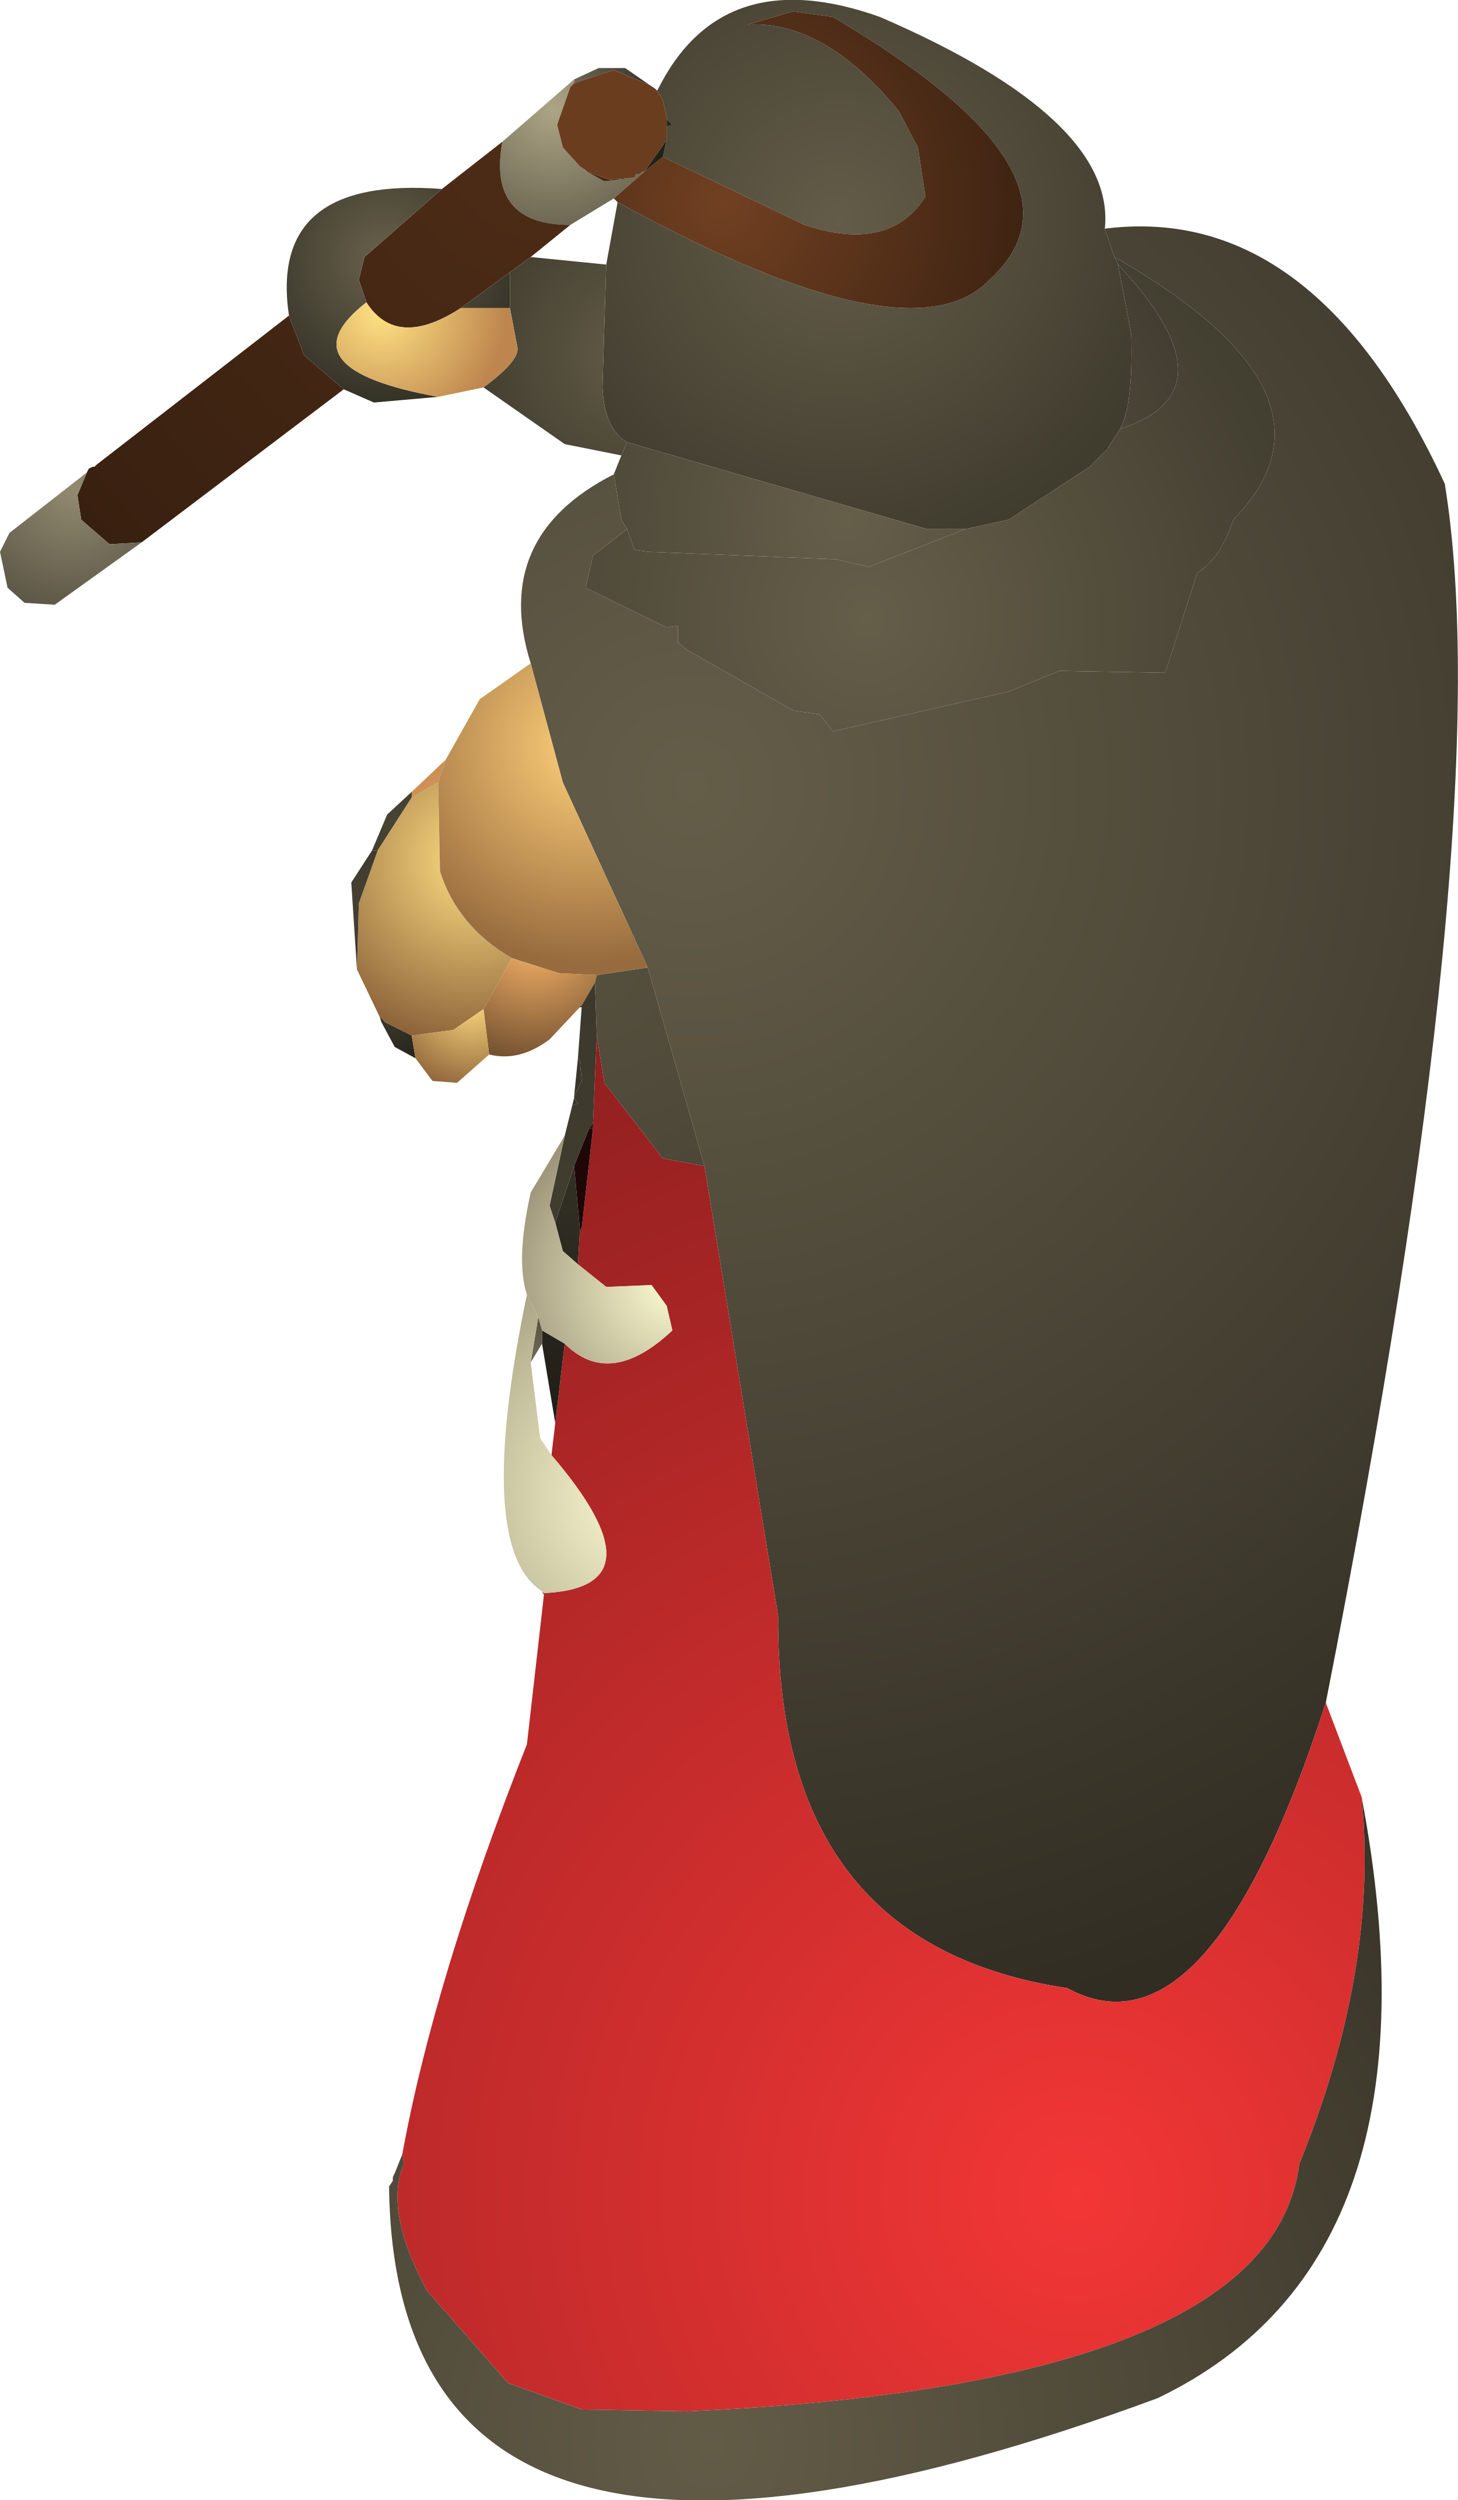 <?xml version="1.0" encoding="UTF-8" standalone="no"?>
<svg xmlns:ffdec="https://www.free-decompiler.com/flash" xmlns:xlink="http://www.w3.org/1999/xlink" ffdec:objectType="shape" height="66.15px" width="38.6px" xmlns="http://www.w3.org/2000/svg">
  <g transform="matrix(1.0, 0.0, 0.0, 1.0, 25.4, 54.95)">
    <path d="M4.2 -47.95 L4.55 -46.1 Q4.6 -44.2 4.25 -43.6 L3.9 -43.05 3.45 -42.6 1.3 -41.2 0.15 -40.95 -0.85 -40.95 -8.8 -43.25 Q-9.4 -43.6 -9.45 -44.7 L-9.35 -47.95 -9.05 -49.6 Q-1.3 -45.35 0.8 -47.55 3.8 -50.3 -3.35 -54.5 L-4.4 -54.65 -5.6 -54.3 Q-3.55 -54.4 -1.6 -52.0 L-1.1 -51.05 -0.9 -49.75 Q-1.85 -48.25 -4.1 -49.0 L-7.85 -50.8 -7.75 -51.25 -7.75 -51.6 -7.6 -51.65 -7.75 -51.8 -7.75 -51.85 -7.85 -52.3 -8.0 -52.55 Q-6.3 -56.0 -2.1 -54.5 4.15 -51.8 3.85 -48.9 L4.1 -48.15 4.2 -47.95" fill="url(#gradient0)" fill-rule="evenodd" stroke="none"/>
    <path d="M4.1 -48.15 L3.85 -48.9 Q9.4 -49.6 12.85 -42.15 14.3 -33.25 9.7 -9.9 6.6 -0.3 2.85 -2.35 -4.85 -3.5 -4.8 -12.2 L-6.75 -24.1 -8.25 -29.35 -10.5 -34.25 -11.35 -37.4 Q-12.4 -40.75 -9.15 -42.4 L-8.95 -41.2 -8.8 -40.95 -9.7 -40.25 -9.9 -39.4 -7.75 -38.35 -7.45 -38.4 -7.45 -37.95 -7.2 -37.75 -4.4 -36.15 -3.7 -36.05 -3.35 -35.6 1.3 -36.65 2.65 -37.2 5.45 -37.15 6.3 -39.8 Q6.9 -40.15 7.25 -41.2 10.5 -44.5 4.1 -48.15" fill="url(#gradient1)" fill-rule="evenodd" stroke="none"/>
    <path d="M4.2 -47.95 L4.1 -48.15 Q10.5 -44.5 7.25 -41.2 6.9 -40.15 6.3 -39.8 L5.45 -37.15 2.65 -37.2 1.3 -36.65 -3.35 -35.6 -3.7 -36.05 -4.4 -36.15 -7.2 -37.75 -7.45 -37.95 -7.45 -38.4 -7.75 -38.35 -9.9 -39.4 -9.7 -40.25 -8.8 -40.95 -8.6 -40.4 -8.25 -40.35 -3.25 -40.15 -2.4 -39.95 0.15 -40.95 1.3 -41.2 3.45 -42.6 3.9 -43.05 4.25 -43.6 Q7.35 -44.6 4.2 -47.95" fill="url(#gradient2)" fill-rule="evenodd" stroke="none"/>
    <path d="M4.25 -43.6 Q4.6 -44.2 4.55 -46.1 L4.2 -47.95 Q7.35 -44.6 4.25 -43.6 M-8.8 -43.25 L-0.85 -40.95 0.15 -40.95 -2.4 -39.95 -3.25 -40.15 -8.25 -40.35 -8.6 -40.4 -8.8 -40.95 -8.95 -41.2 -9.15 -42.4 -8.95 -42.9 -8.8 -43.25" fill="url(#gradient3)" fill-rule="evenodd" stroke="none"/>
    <path d="M-6.75 -24.1 L-4.8 -12.2 Q-4.85 -3.5 2.85 -2.35 6.6 -0.3 9.7 -9.9 L10.65 -7.4 Q11.1 -2.85 9.0 2.3 8.25 8.15 -7.2 8.85 L-10.0 8.8 -11.95 8.1 -14.1 5.65 Q-15.25 3.5 -14.7 2.3 L-14.75 2.05 Q-13.9 -2.6 -11.45 -8.8 L-11.0 -12.75 -11.0 -12.8 Q-7.8 -12.95 -10.8 -16.45 L-10.7 -17.3 -10.45 -19.4 Q-9.25 -18.2 -7.6 -19.75 L-7.75 -20.4 -8.15 -20.95 -9.35 -20.9 -10.1 -21.5 -10.05 -22.35 -10.0 -22.45 -9.7 -25.1 -9.7 -25.25 -9.6 -27.55 -9.4 -26.3 -7.85 -24.3 -6.75 -24.1" fill="url(#gradient4)" fill-rule="evenodd" stroke="none"/>
    <path d="M-10.2 -52.75 L-10.25 -52.7 -10.3 -52.65 -10.65 -51.65 -10.5 -51.05 -10.05 -50.55 -9.9 -50.45 -9.85 -50.4 -9.4 -50.15 -8.6 -50.25 -8.55 -50.35 -8.45 -50.35 -8.4 -50.4 -8.35 -50.4 -9.15 -49.7 -10.3 -49.0 Q-12.5 -49.0 -12.1 -51.2 L-10.2 -52.85 -10.2 -52.75" fill="url(#gradient5)" fill-rule="evenodd" stroke="none"/>
    <path d="M-7.75 -51.8 L-7.6 -51.65 -7.75 -51.6 -7.75 -51.8 M-7.75 -51.25 L-7.85 -50.8 -8.35 -50.4 -7.75 -51.25 M-10.2 -52.75 L-10.2 -52.85 -9.55 -53.15 -8.85 -53.15 -8.2 -52.7 -9.15 -53.1 -10.2 -52.75 M-8.05 -52.6 L-8.0 -52.55 -8.05 -52.6" fill="url(#gradient6)" fill-rule="evenodd" stroke="none"/>
    <path d="M-8.0 -52.55 L-7.85 -52.3 -7.75 -51.85 -7.75 -51.8 -7.75 -51.6 -7.75 -51.25 -8.35 -50.4 -8.4 -50.4 -8.45 -50.35 -8.55 -50.35 -8.6 -50.25 -9.25 -50.2 -9.85 -50.4 -9.9 -50.45 -10.05 -50.55 -10.5 -51.05 -10.65 -51.65 -10.3 -52.65 -10.25 -52.7 -10.2 -52.75 -9.15 -53.1 -8.2 -52.7 -8.05 -52.6 -8.0 -52.55" fill="url(#gradient7)" fill-rule="evenodd" stroke="none"/>
    <path d="M-12.1 -51.2 Q-12.5 -49.0 -10.3 -49.0 L-11.35 -48.15 -11.9 -47.75 -13.2 -46.8 Q-14.9 -45.7 -15.7 -46.95 L-15.9 -47.55 -15.75 -48.15 -13.7 -49.95 -12.1 -51.2 M-8.6 -50.25 L-9.4 -50.15 -9.85 -50.4 -9.25 -50.2 -8.6 -50.25 M-16.3 -44.65 L-21.65 -40.6 -22.5 -40.55 -23.25 -41.2 -23.35 -41.85 -23.1 -42.45 -23.05 -42.55 -22.95 -42.6 -22.9 -42.6 -22.85 -42.6 -22.85 -42.65 -17.75 -46.6 -17.35 -45.55 -16.3 -44.65" fill="url(#gradient8)" fill-rule="evenodd" stroke="none"/>
    <path d="M-7.85 -50.8 L-4.1 -49.0 Q-1.85 -48.25 -0.9 -49.75 L-1.1 -51.05 -1.6 -52.0 Q-3.55 -54.4 -5.6 -54.3 L-4.4 -54.65 -3.35 -54.5 Q3.8 -50.3 0.8 -47.55 -1.3 -45.35 -9.05 -49.6 L-9.15 -49.7 -8.35 -50.4 -7.85 -50.8" fill="url(#gradient9)" fill-rule="evenodd" stroke="none"/>
    <path d="M-9.35 -47.95 L-9.45 -44.7 Q-9.4 -43.6 -8.8 -43.25 L-8.95 -42.9 -10.45 -43.2 -12.6 -44.7 Q-11.65 -45.4 -11.7 -45.75 L-11.9 -46.8 -11.9 -47.75 -11.35 -48.15 -9.35 -47.95" fill="url(#gradient10)" fill-rule="evenodd" stroke="none"/>
    <path d="M-11.9 -47.75 L-11.9 -46.8 -13.2 -46.8 -11.9 -47.75 M-13.8 -44.45 L-15.5 -44.3 -16.3 -44.65 -17.35 -45.55 -17.75 -46.6 Q-18.3 -50.3 -13.7 -49.95 L-15.75 -48.15 -15.9 -47.55 -15.7 -46.95 Q-17.95 -45.2 -13.8 -44.45" fill="url(#gradient11)" fill-rule="evenodd" stroke="none"/>
    <path d="M-11.9 -46.8 L-11.7 -45.75 Q-11.65 -45.4 -12.6 -44.7 L-13.8 -44.45 Q-17.95 -45.2 -15.7 -46.95 -14.9 -45.7 -13.2 -46.8 L-11.9 -46.8" fill="url(#gradient12)" fill-rule="evenodd" stroke="none"/>
    <path d="M-15.55 -32.45 L-15.15 -33.4 -14.5 -34.0 -14.5 -33.85 -15.4 -32.45 -15.55 -32.45" fill="url(#gradient13)" fill-rule="evenodd" stroke="none"/>
    <path d="M-14.5 -34.0 L-13.6 -34.85 -13.8 -34.25 -14.5 -33.85 -14.5 -34.0" fill="url(#gradient14)" fill-rule="evenodd" stroke="none"/>
    <path d="M-15.35 -28.05 L-15.95 -29.3 -15.9 -31.05 -15.4 -32.45 -14.5 -33.85 -13.8 -34.25 -13.75 -31.9 Q-13.3 -30.45 -11.85 -29.6 L-12.6 -28.25 -13.4 -27.7 -14.5 -27.55 -15.2 -27.9 -15.35 -28.05" fill="url(#gradient15)" fill-rule="evenodd" stroke="none"/>
    <path d="M-11.35 -37.4 L-10.5 -34.25 -8.25 -29.35 -9.6 -29.15 -10.6 -29.2 -11.85 -29.6 Q-13.3 -30.45 -13.75 -31.9 L-13.8 -34.25 -13.6 -34.85 -12.7 -36.45 -11.35 -37.4" fill="url(#gradient16)" fill-rule="evenodd" stroke="none"/>
    <path d="M-15.3 -27.9 L-15.35 -28.05 -15.2 -27.9 -15.3 -27.9 M-15.95 -29.3 L-16.1 -31.6 -15.55 -32.45 -15.4 -32.45 -15.9 -31.05 -15.95 -29.3" fill="url(#gradient17)" fill-rule="evenodd" stroke="none"/>
    <path d="M-14.4 -26.95 L-14.95 -27.25 -15.3 -27.9 -15.2 -27.9 -14.5 -27.55 -14.4 -26.95" fill="url(#gradient18)" fill-rule="evenodd" stroke="none"/>
    <path d="M-10.05 -28.3 L-10.85 -27.45 Q-11.65 -26.85 -12.45 -27.05 L-12.6 -28.25 -11.85 -29.6 -10.6 -29.2 -9.6 -29.15 -9.65 -28.95 -10.0 -28.35 -10.05 -28.3" fill="url(#gradient19)" fill-rule="evenodd" stroke="none"/>
    <path d="M-12.45 -27.05 L-13.3 -26.3 -13.95 -26.35 -14.4 -26.95 -14.5 -27.55 -13.4 -27.7 -12.6 -28.25 -12.45 -27.05" fill="url(#gradient20)" fill-rule="evenodd" stroke="none"/>
    <path d="M-10.45 -24.9 L-10.25 -25.7 -10.1 -25.75 -10.2 -25.9 -10.2 -25.95 -10.0 -26.35 -10.05 -26.9 -10.1 -26.95 -10.0 -28.3 -10.0 -28.35 -9.65 -28.95 -9.6 -27.55 -9.7 -25.25 -9.8 -25.1 -10.2 -24.1 -10.7 -22.6 -10.85 -23.05 -10.45 -24.9" fill="url(#gradient21)" fill-rule="evenodd" stroke="none"/>
    <path d="M-10.25 -25.7 L-10.2 -25.9 -10.1 -25.75 -10.25 -25.7 M-10.2 -25.95 L-10.1 -26.95 -10.05 -26.9 -10.0 -26.35 -10.2 -25.95 M-10.2 -24.1 L-10.05 -22.45 -10.05 -22.35 -10.1 -21.5 -10.5 -21.85 -10.7 -22.6 -10.2 -24.1 M-10.45 -19.4 L-10.7 -17.3 -11.05 -19.4 -11.05 -19.75 -10.45 -19.4" fill="url(#gradient22)" fill-rule="evenodd" stroke="none"/>
    <path d="M-10.0 -28.3 L-10.05 -28.3 -10.0 -28.35 -10.0 -28.3 M-9.8 -25.1 L-9.7 -25.1 -10.0 -22.45 -10.05 -22.45 -10.2 -24.1 -9.8 -25.1" fill="url(#gradient23)" fill-rule="evenodd" stroke="none"/>
    <path d="M-8.25 -29.35 L-6.75 -24.1 -7.85 -24.3 -9.4 -26.3 -9.6 -27.55 -9.65 -28.95 -9.6 -29.15 -8.25 -29.35" fill="url(#gradient24)" fill-rule="evenodd" stroke="none"/>
    <path d="M-11.0 -12.75 L-11.05 -12.85 -11.0 -12.8 -11.0 -12.75 M-9.7 -25.1 L-9.8 -25.1 -9.7 -25.25 -9.7 -25.1 M-10.05 -22.45 L-10.0 -22.45 -10.05 -22.35 -10.05 -22.45" fill="url(#gradient25)" fill-rule="evenodd" stroke="none"/>
    <path d="M-21.65 -40.6 L-23.95 -38.95 -24.75 -39.0 -25.2 -39.4 -25.4 -40.35 -25.15 -40.85 -23.1 -42.45 -23.35 -41.85 -23.25 -41.2 -22.5 -40.55 -21.65 -40.6" fill="url(#gradient26)" fill-rule="evenodd" stroke="none"/>
    <path d="M-22.9 -42.6 L-22.85 -42.65 -22.85 -42.6 -22.9 -42.6" fill="url(#gradient27)" fill-rule="evenodd" stroke="none"/>
    <path d="M-11.45 -20.7 Q-11.75 -21.6 -11.35 -23.4 L-10.45 -24.9 -10.85 -23.05 -10.7 -22.6 -10.5 -21.85 -10.1 -21.5 -9.35 -20.9 -8.15 -20.95 -7.75 -20.4 -7.6 -19.75 Q-9.25 -18.2 -10.45 -19.4 L-11.05 -19.75 -11.15 -20.1 -11.45 -20.7" fill="url(#gradient28)" fill-rule="evenodd" stroke="none"/>
    <path d="M-11.35 -18.9 L-11.15 -20.1 -11.05 -19.75 -11.05 -19.4 -11.35 -18.9" fill="url(#gradient29)" fill-rule="evenodd" stroke="none"/>
    <path d="M-11.05 -12.85 Q-12.85 -14.0 -11.45 -20.7 L-11.15 -20.1 -11.35 -18.9 -11.1 -16.9 -10.8 -16.45 Q-7.8 -12.95 -11.0 -12.8 L-11.05 -12.85" fill="url(#gradient30)" fill-rule="evenodd" stroke="none"/>
    <path d="M10.65 -7.4 Q12.95 4.8 5.25 8.5 -14.95 15.95 -15.1 2.9 L-15.0 2.75 -15.0 2.65 -14.95 2.55 -14.75 2.05 -14.7 2.3 Q-15.25 3.5 -14.1 5.65 L-11.95 8.1 -10.0 8.8 -7.2 8.85 Q8.25 8.15 9.0 2.3 11.1 -2.85 10.65 -7.4" fill="url(#gradient31)" fill-rule="evenodd" stroke="none"/>
  </g>
  <defs>
    <radialGradient cx="0" cy="0" gradientTransform="matrix(0.011, 0.0, 0.0, 0.011, -3.2, -49.1)" gradientUnits="userSpaceOnUse" id="gradient0" r="819.2" spreadMethod="pad">
      <stop offset="0.0" stop-color="#635c48"/>
      <stop offset="1.0" stop-color="#403c2e"/>
    </radialGradient>
    <radialGradient cx="0" cy="0" gradientTransform="matrix(0.041, 0.0, 0.0, 0.041, -7.1, -34.15)" gradientUnits="userSpaceOnUse" id="gradient1" r="819.2" spreadMethod="pad">
      <stop offset="0.0" stop-color="#645e49"/>
      <stop offset="1.0" stop-color="#312d23"/>
    </radialGradient>
    <radialGradient cx="0" cy="0" gradientTransform="matrix(0.015, 0.0, 0.0, 0.015, -2.45, -38.6)" gradientUnits="userSpaceOnUse" id="gradient2" r="819.2" spreadMethod="pad">
      <stop offset="0.0" stop-color="#655e49"/>
      <stop offset="1.0" stop-color="#423e30"/>
    </radialGradient>
    <radialGradient cx="0" cy="0" gradientTransform="matrix(0.012, 0.0, 0.0, 0.012, -3.0, -41.2)" gradientUnits="userSpaceOnUse" id="gradient3" r="819.2" spreadMethod="pad">
      <stop offset="0.0" stop-color="#655f4a"/>
      <stop offset="1.0" stop-color="#433e31"/>
    </radialGradient>
    <radialGradient cx="0" cy="0" gradientTransform="matrix(0.043, 0.0, 0.0, 0.043, 3.1, 3.1)" gradientUnits="userSpaceOnUse" id="gradient4" r="819.2" spreadMethod="pad">
      <stop offset="0.0" stop-color="#f33636"/>
      <stop offset="1.0" stop-color="#8a1e1e"/>
    </radialGradient>
    <radialGradient cx="0" cy="0" gradientTransform="matrix(0.004, 0.0, 0.0, 0.004, -10.75, -52.05)" gradientUnits="userSpaceOnUse" id="gradient5" r="819.2" spreadMethod="pad">
      <stop offset="0.0" stop-color="#aca485"/>
      <stop offset="1.0" stop-color="#696450"/>
    </radialGradient>
    <radialGradient cx="0" cy="0" gradientTransform="matrix(0.004, 0.0, 0.0, 0.004, -10.55, -52.7)" gradientUnits="userSpaceOnUse" id="gradient6" r="819.2" spreadMethod="pad">
      <stop offset="0.0" stop-color="#756f5a"/>
      <stop offset="1.0" stop-color="#1f1e18"/>
    </radialGradient>
    <radialGradient cx="0" cy="0" gradientTransform="matrix(0.003, 0.0, 0.0, 0.003, -9.15, -51.1)" gradientUnits="userSpaceOnUse" id="gradient7" r="819.2" spreadMethod="pad">
      <stop offset="0.0" stop-color="#6b3d1f"/>
      <stop offset="1.0" stop-color="#6b3d1f"/>
    </radialGradient>
    <radialGradient cx="0" cy="0" gradientTransform="matrix(0.02, 0.0, 0.0, 0.02, -10.65, -51.7)" gradientUnits="userSpaceOnUse" id="gradient8" r="819.2" spreadMethod="pad">
      <stop offset="0.0" stop-color="#4f2d17"/>
      <stop offset="1.0" stop-color="#382010"/>
    </radialGradient>
    <radialGradient cx="0" cy="0" gradientTransform="matrix(0.01, 0.0, 0.0, 0.01, -6.25, -49.55)" gradientUnits="userSpaceOnUse" id="gradient9" r="819.2" spreadMethod="pad">
      <stop offset="0.0" stop-color="#714021"/>
      <stop offset="1.0" stop-color="#3d2312"/>
    </radialGradient>
    <radialGradient cx="0" cy="0" gradientTransform="matrix(0.006, 0.0, 0.0, 0.006, -8.6, -45.6)" gradientUnits="userSpaceOnUse" id="gradient10" r="819.2" spreadMethod="pad">
      <stop offset="0.0" stop-color="#625c47"/>
      <stop offset="1.0" stop-color="#3e3a2c"/>
    </radialGradient>
    <radialGradient cx="0" cy="0" gradientTransform="matrix(0.005, 0.0, 0.0, 0.005, -15.25, -48.1)" gradientUnits="userSpaceOnUse" id="gradient11" r="819.2" spreadMethod="pad">
      <stop offset="0.0" stop-color="#68624c"/>
      <stop offset="1.0" stop-color="#312e23"/>
    </radialGradient>
    <radialGradient cx="0" cy="0" gradientTransform="matrix(0.004, 0.0, 0.0, 0.004, -15.3, -46.7)" gradientUnits="userSpaceOnUse" id="gradient12" r="819.2" spreadMethod="pad">
      <stop offset="0.0" stop-color="#ffe283"/>
      <stop offset="1.0" stop-color="#be864e"/>
    </radialGradient>
    <radialGradient cx="0" cy="0" gradientTransform="matrix(0.002, 0.0, 0.0, 0.002, -14.9, -33.3)" gradientUnits="userSpaceOnUse" id="gradient13" r="819.2" spreadMethod="pad">
      <stop offset="0.0" stop-color="#484435"/>
      <stop offset="1.0" stop-color="#3e3a2d"/>
    </radialGradient>
    <radialGradient cx="0" cy="0" gradientTransform="matrix(0.006, 0.0, 0.0, 0.006, -13.95, -34.05)" gradientUnits="userSpaceOnUse" id="gradient14" r="819.2" spreadMethod="pad">
      <stop offset="0.0" stop-color="#d19356"/>
      <stop offset="1.0" stop-color="#a57443"/>
    </radialGradient>
    <radialGradient cx="0" cy="0" gradientTransform="matrix(0.006, 0.0, 0.0, 0.006, -12.85, -32.2)" gradientUnits="userSpaceOnUse" id="gradient15" r="819.2" spreadMethod="pad">
      <stop offset="0.0" stop-color="#ffdf82"/>
      <stop offset="1.0" stop-color="#8c633a"/>
    </radialGradient>
    <radialGradient cx="0" cy="0" gradientTransform="matrix(0.007, 0.0, 0.0, 0.007, -9.9, -35.2)" gradientUnits="userSpaceOnUse" id="gradient16" r="819.2" spreadMethod="pad">
      <stop offset="0.0" stop-color="#ffd079"/>
      <stop offset="1.0" stop-color="#986b3e"/>
    </radialGradient>
    <radialGradient cx="0" cy="0" gradientTransform="matrix(0.004, 0.0, 0.0, 0.004, -15.8, -31.2)" gradientUnits="userSpaceOnUse" id="gradient17" r="819.2" spreadMethod="pad">
      <stop offset="0.0" stop-color="#464133"/>
      <stop offset="1.0" stop-color="#332f25"/>
    </radialGradient>
    <radialGradient cx="0" cy="0" gradientTransform="matrix(0.002, 0.0, 0.0, 0.002, -15.1, -28.3)" gradientUnits="userSpaceOnUse" id="gradient18" r="819.2" spreadMethod="pad">
      <stop offset="0.0" stop-color="#3f3b2e"/>
      <stop offset="1.0" stop-color="#24221a"/>
    </radialGradient>
    <radialGradient cx="0" cy="0" gradientTransform="matrix(0.004, 0.0, 0.0, 0.004, -11.25, -30.2)" gradientUnits="userSpaceOnUse" id="gradient19" r="819.2" spreadMethod="pad">
      <stop offset="0.0" stop-color="#ffb96b"/>
      <stop offset="1.0" stop-color="#765331"/>
    </radialGradient>
    <radialGradient cx="0" cy="0" gradientTransform="matrix(0.003, 0.0, 0.0, 0.003, -12.9, -28.5)" gradientUnits="userSpaceOnUse" id="gradient20" r="819.2" spreadMethod="pad">
      <stop offset="0.0" stop-color="#ffda7f"/>
      <stop offset="1.0" stop-color="#8d6339"/>
    </radialGradient>
    <radialGradient cx="0" cy="0" gradientTransform="matrix(0.009, 0.0, 0.0, 0.009, -10.55, -23.6)" gradientUnits="userSpaceOnUse" id="gradient21" r="819.2" spreadMethod="pad">
      <stop offset="0.0" stop-color="#403c2e"/>
      <stop offset="1.0" stop-color="#3a362a"/>
    </radialGradient>
    <radialGradient cx="0" cy="0" gradientTransform="matrix(0.019, 0.0, 0.0, 0.019, -10.05, -26.9)" gradientUnits="userSpaceOnUse" id="gradient22" r="819.2" spreadMethod="pad">
      <stop offset="0.0" stop-color="#3c382c"/>
      <stop offset="1.0" stop-color="#0c0c09"/>
    </radialGradient>
    <radialGradient cx="0" cy="0" gradientTransform="matrix(0.007, 0.0, 0.0, 0.007, -10.1, -27.7)" gradientUnits="userSpaceOnUse" id="gradient23" r="819.2" spreadMethod="pad">
      <stop offset="0.0" stop-color="#1f0707"/>
      <stop offset="1.0" stop-color="#1f0707"/>
    </radialGradient>
    <radialGradient cx="0" cy="0" gradientTransform="matrix(0.008, 0.0, 0.0, 0.008, -9.7, -29.45)" gradientUnits="userSpaceOnUse" id="gradient24" r="819.2" spreadMethod="pad">
      <stop offset="0.0" stop-color="#55503e"/>
      <stop offset="1.0" stop-color="#4b4636"/>
    </radialGradient>
    <radialGradient cx="0" cy="0" gradientTransform="matrix(0.024, 0.0, 0.0, 0.024, -11.3, -9.95)" gradientUnits="userSpaceOnUse" id="gradient25" r="819.2" spreadMethod="pad">
      <stop offset="0.0" stop-color="#871e1e"/>
      <stop offset="1.0" stop-color="#1f0707"/>
    </radialGradient>
    <radialGradient cx="0" cy="0" gradientTransform="matrix(0.004, 0.0, 0.0, 0.004, -23.45, -42.0)" gradientUnits="userSpaceOnUse" id="gradient26" r="819.2" spreadMethod="pad">
      <stop offset="0.0" stop-color="#928a70"/>
      <stop offset="1.0" stop-color="#5b5646"/>
    </radialGradient>
    <radialGradient cx="0" cy="0" gradientTransform="matrix(0.02, 0.0, 0.0, 0.02, -10.05, -53.0)" gradientUnits="userSpaceOnUse" id="gradient27" r="819.2" spreadMethod="pad">
      <stop offset="0.0" stop-color="#361f10"/>
      <stop offset="1.0" stop-color="#2f1a0d"/>
    </radialGradient>
    <radialGradient cx="0" cy="0" gradientTransform="matrix(0.006, 0.0, 0.0, 0.006, -7.5, -21.05)" gradientUnits="userSpaceOnUse" id="gradient28" r="819.2" spreadMethod="pad">
      <stop offset="0.0" stop-color="#ffffd3"/>
      <stop offset="1.0" stop-color="#978e74"/>
    </radialGradient>
    <radialGradient cx="0" cy="0" gradientTransform="matrix(0.006, 0.0, 0.0, 0.006, -12.1, -17.7)" gradientUnits="userSpaceOnUse" id="gradient29" r="819.2" spreadMethod="pad">
      <stop offset="0.0" stop-color="#938b71"/>
      <stop offset="1.0" stop-color="#1f1e18"/>
    </radialGradient>
    <radialGradient cx="0" cy="0" gradientTransform="matrix(0.008, 0.0, 0.0, 0.008, -8.25, -15.4)" gradientUnits="userSpaceOnUse" id="gradient30" r="819.2" spreadMethod="pad">
      <stop offset="0.0" stop-color="#ffffd5"/>
      <stop offset="1.0" stop-color="#a79f81"/>
    </radialGradient>
    <radialGradient cx="0" cy="0" gradientTransform="matrix(0.03, 0.0, 0.0, 0.03, -6.55, 9.75)" gradientUnits="userSpaceOnUse" id="gradient31" r="819.2" spreadMethod="pad">
      <stop offset="0.0" stop-color="#625c47"/>
      <stop offset="1.0" stop-color="#373327"/>
    </radialGradient>
  </defs>
</svg>

